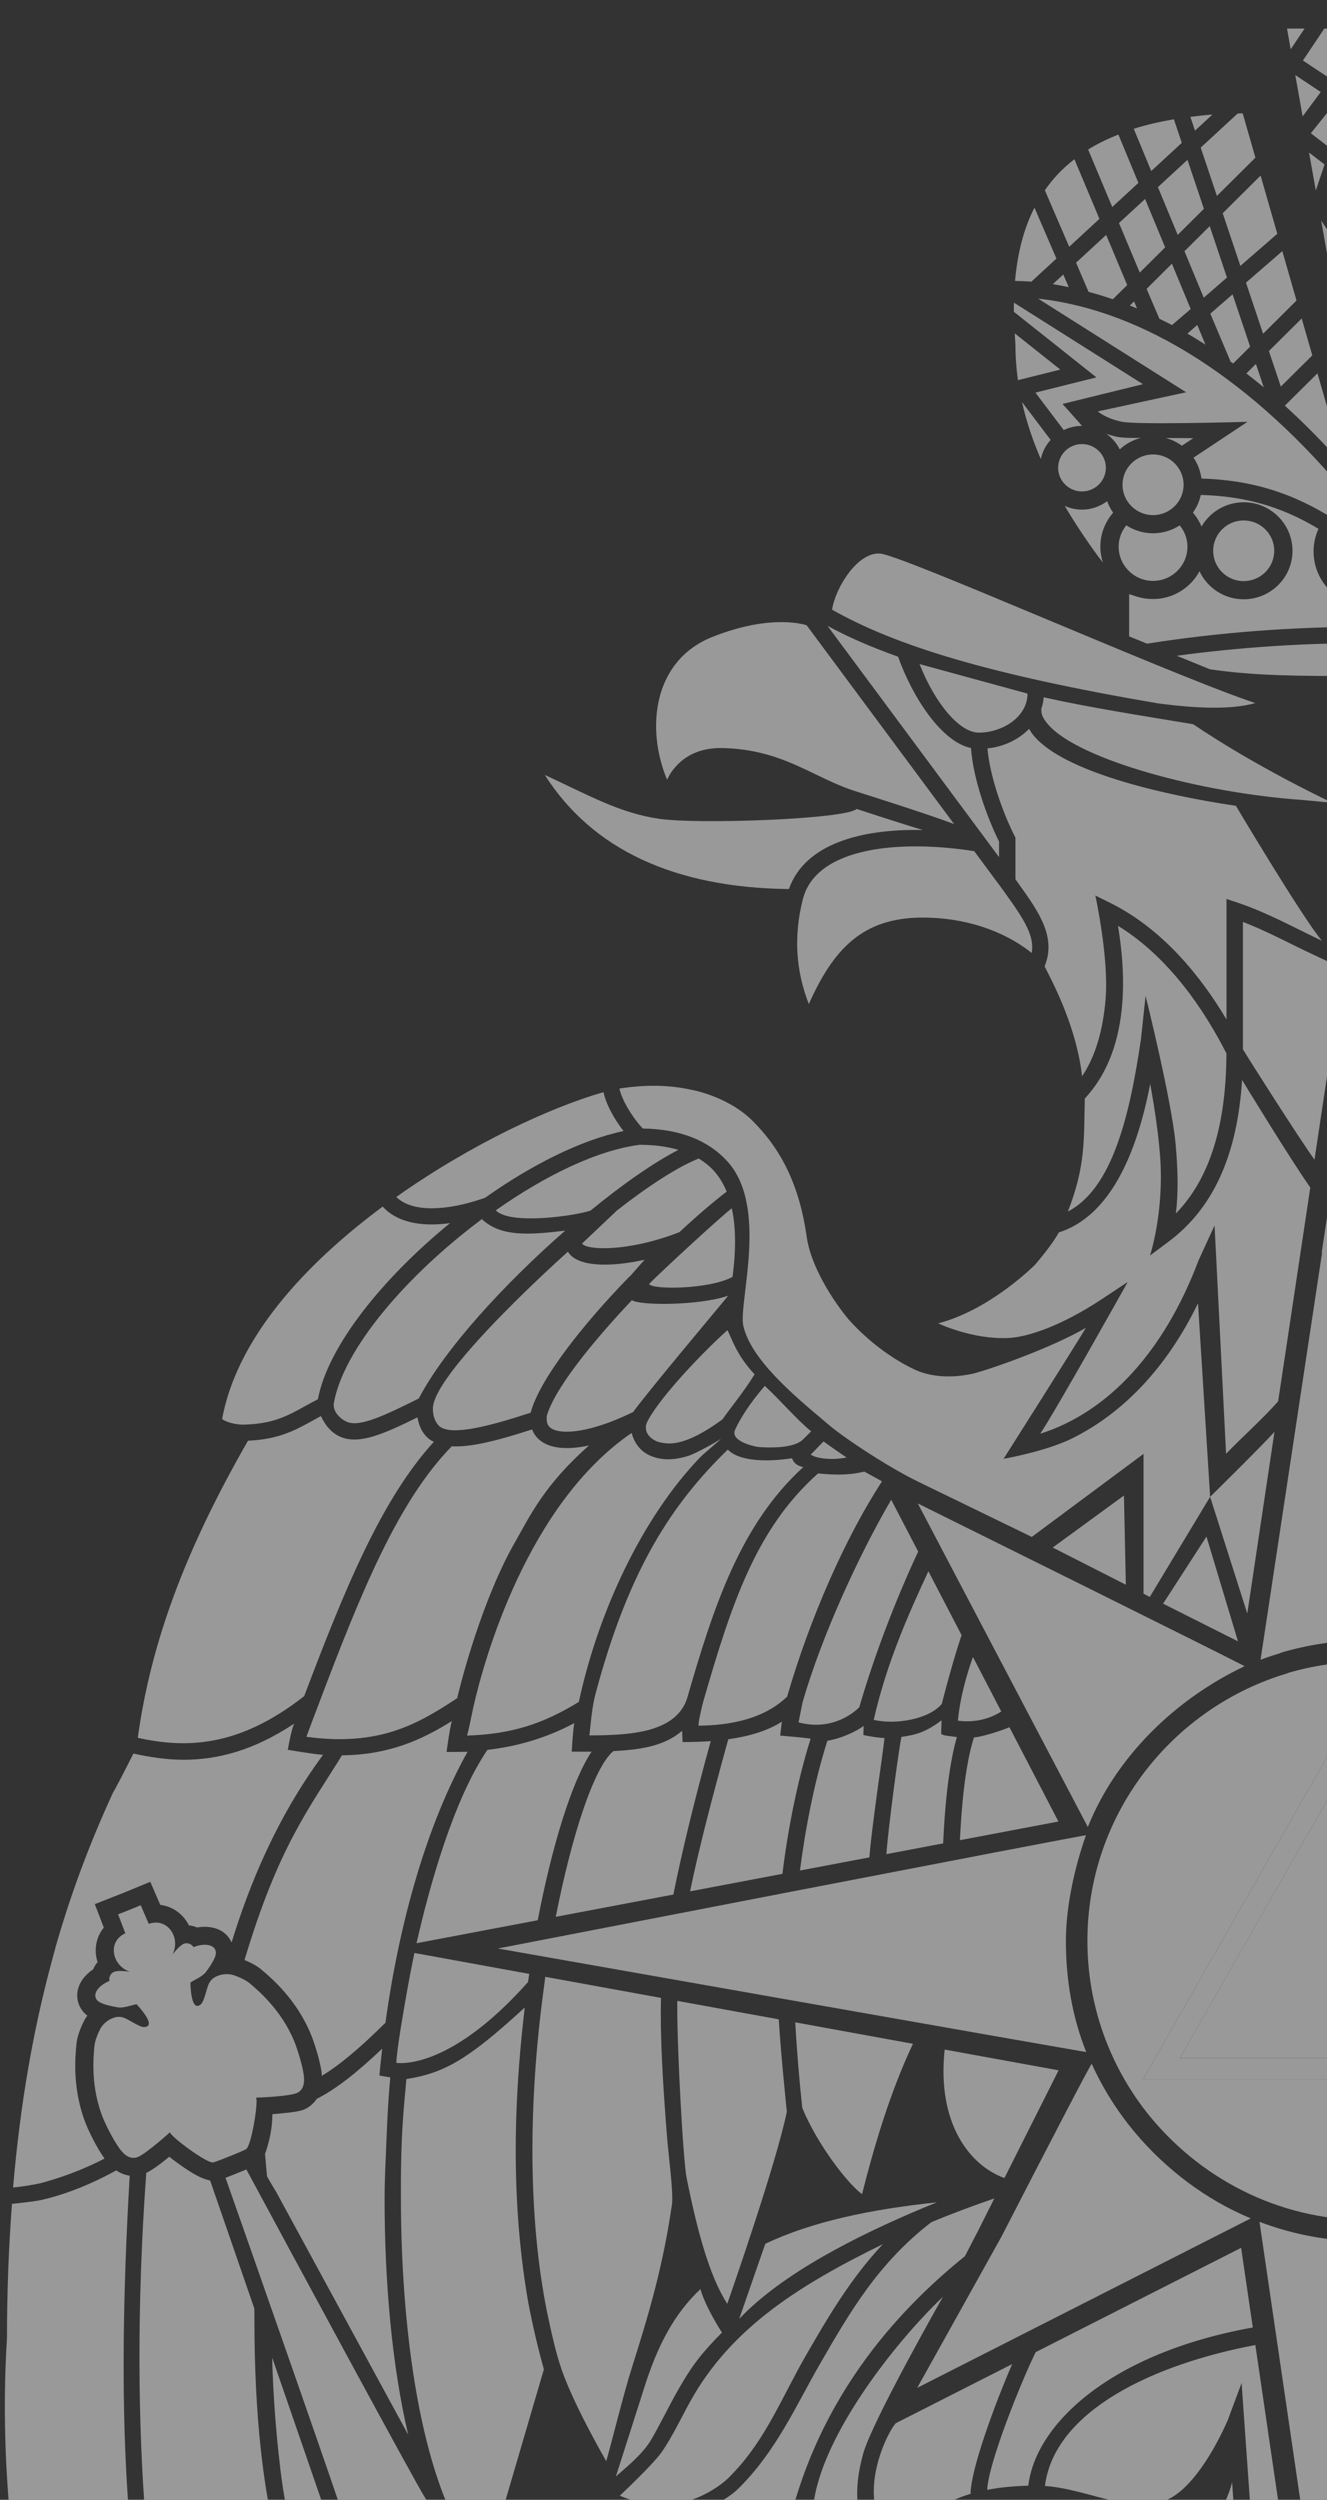 <svg width="266" height="501" viewBox="0 0 266 501" fill="none" xmlns="http://www.w3.org/2000/svg">
<rect x="0" y="0" width="266" height="501" fill="#333333" stroke="none"/>
<g opacity="0.5" clip-path="url(#clip0_33_733)">
<path fill-rule="evenodd" clip-rule="evenodd" d="M138.786 500.946C141.055 500.206 144.723 498.181 146.716 495.895C153.445 489.016 156.811 480.299 161.466 472.209C165.858 464.593 170.38 456.802 176.97 449.764C160.376 457.901 146.543 466.473 138.322 481.36C137.153 483.421 134.588 488.727 132.607 491.479C130.693 494.143 124.236 500.176 124.236 500.176C124.236 500.176 126.004 500.987 128.36 501.531C130.718 502.078 135.937 501.877 138.786 500.946Z" fill="white"/>
<path fill-rule="evenodd" clip-rule="evenodd" d="M187.811 441.376C174.375 442.8 162.729 445.26 153.412 449.686C152.907 451.137 149.454 461.003 148.178 464.743C156.767 455.631 171.825 448.049 185.097 442.486C185.263 442.418 187.071 441.673 187.811 441.376Z" fill="white"/>
<path fill-rule="evenodd" clip-rule="evenodd" d="M189.017 460.303C180.283 468.616 167.514 484.658 163.893 497.801C161.101 507.914 164.31 515.014 168.705 518.471C172.76 521.665 178.604 521.958 178.604 521.958C177.36 519.023 174.534 513.631 173.135 508.007C172.06 503.662 170.876 499.568 173.012 491.799C174.81 485.273 189.017 460.303 189.017 460.303Z" fill="white"/>
<path fill-rule="evenodd" clip-rule="evenodd" d="M212.199 414.923L189.363 410.764C187.777 425.461 194.318 433.988 201.341 436.51L212.199 414.923Z" fill="white"/>
<path fill-rule="evenodd" clip-rule="evenodd" d="M135.767 401.006C135.644 409.301 136.914 432.889 137.627 436.437C139.709 446.832 142.173 456.16 145.788 461.713C146.743 458.954 155.662 433.366 157.722 423.216C157.722 423.216 156.474 411.12 156.104 404.709L135.767 401.006Z" fill="white"/>
<path fill-rule="evenodd" clip-rule="evenodd" d="M130.313 489.3C131.788 486.932 134.499 481.428 135.952 478.929C138.774 473.986 140.683 471.567 144.718 467.475C144.718 467.475 141.487 462.579 140.401 458.768C135.049 463.831 131.815 470.166 129.243 478.206C128.313 481.1 123.446 496.353 123.446 496.353C124.48 495.331 128.458 492.29 130.313 489.3Z" fill="white"/>
<path fill-rule="evenodd" clip-rule="evenodd" d="M250.721 444.598C241.684 440.848 233.653 434.717 227.462 427.334C224.001 423.197 221.086 418.59 218.839 413.624C218.743 413.401 209.498 431.259 200.73 448.286L183.861 478.556L230.04 455.104L250.721 444.598Z" fill="white"/>
<path fill-rule="evenodd" clip-rule="evenodd" d="M157.599 508.24C163.782 479.154 181.973 461.424 193.418 452.173L196.045 447.112L199.316 440.598C195.201 442.013 191.013 443.559 186.822 445.301C186.776 445.321 186.736 445.34 186.691 445.36C176.054 453.543 170.333 463.401 164.325 473.838C159.626 481.992 155.668 491.081 148.275 498.482C146.413 500.403 144.092 501.567 140.945 503.241L138.555 519.842C138.555 519.842 156.208 514.786 157.599 508.24Z" fill="white"/>
<path fill-rule="evenodd" clip-rule="evenodd" d="M25.999 436.035C25.168 435.929 24.245 435.621 23.303 434.981C18.441 437.664 13.084 439.855 8.119 440.941C6.651 441.264 2.473 441.678 2.399 441.686C1.772 450.047 1.4 458.957 1.4 468.613C-1.449 514.145 10.553 556.858 22.149 589.964L32.247 542.375L32.215 542.381C25.155 516.62 23.222 483.569 25.999 436.035Z" fill="white"/>
<path fill-rule="evenodd" clip-rule="evenodd" d="M213.66 388.972C213.66 382.002 215.453 374.116 217.683 367.815C217.745 367.634 99.792 390.508 99.792 390.508C99.792 390.508 217.774 411.343 217.74 411.257C214.972 404.364 213.66 396.843 213.66 388.972Z" fill="white"/>
<path fill-rule="evenodd" clip-rule="evenodd" d="M172.799 439.733C175.211 430.191 178.393 419.371 183.005 409.608L159.406 405.307C159.714 410.835 160.259 417.388 160.821 422.466C163.84 429.805 169.98 437.726 172.799 439.733Z" fill="white"/>
<path fill-rule="evenodd" clip-rule="evenodd" d="M109.299 396.186C109.206 396.884 109.028 398.325 108.966 398.79C105.974 420.883 105.759 444.174 109.692 463.541C110.345 466.545 111.265 471.142 112.634 475.051C115.197 482.376 121.523 493.254 121.523 493.254C122.707 489.152 124.932 479.999 126.646 474.564C130.003 463.974 132.882 454.329 134.702 441.76C135.006 439.363 133.994 431.94 133.671 427.845C132.855 417.322 132.31 408.306 132.492 400.408L109.299 396.186Z" fill="white"/>
<path fill-rule="evenodd" clip-rule="evenodd" d="M59.617 419.422C61.094 418.674 61.05 416.915 60.851 415.628C60.51 413.435 59.531 410.472 59.027 409.229C56.45 402.824 51.638 398.829 50.03 397.464C48.91 396.516 46.71 395.81 46.71 395.81C45.703 395.545 44.588 395.606 43.617 395.999C43.562 396.021 43.506 396.045 43.449 396.072C42.739 396.394 42.275 396.775 41.87 397.555C41.463 398.334 40.958 401.057 40.306 401.65C40.136 401.804 39.983 401.907 39.838 401.961C38.2 402.62 38.183 397.46 38.16 397.363C38.531 396.991 40.395 396.261 41.192 395.33C41.641 394.703 43.281 392.575 43.286 391.345C43.175 389.497 40.647 389.49 38.871 390.205C38.849 390.215 38.824 390.223 38.799 390.232C38.417 389.649 37.721 389.335 37.016 389.502C36.967 389.514 36.917 389.529 36.866 389.549C35.916 389.936 34.579 391.723 34.579 391.723C36.288 388.282 33.553 384.258 29.819 385.571L28.206 381.834L25.944 382.765L23.67 383.662L25.122 387.456C21.521 389.095 22.377 393.879 26.013 395.165C26.013 395.165 23.8 394.808 22.851 395.19C22.801 395.21 22.75 395.234 22.71 395.259C22.084 395.624 21.807 396.339 21.941 397.018C21.916 397.025 21.889 397.038 21.869 397.043C20.096 397.758 18.283 399.506 19.494 400.914C20.36 401.797 23.028 402.189 23.788 402.329C25.019 402.454 26.869 401.687 27.392 401.692C27.443 401.78 31.045 405.5 29.407 406.161C29.266 406.215 29.084 406.247 28.852 406.252C27.971 406.282 25.702 404.676 24.863 404.399C24.027 404.117 23.421 404.167 22.69 404.424C22.631 404.443 22.575 404.466 22.515 404.49C21.548 404.88 20.702 405.6 20.165 406.495C20.165 406.495 19.079 408.514 18.941 409.974C18.741 412.065 18.08 418.26 20.715 424.644C21.228 425.886 22.597 428.687 23.887 430.501C24.646 431.562 25.845 432.854 27.431 432.366C27.48 432.353 27.535 432.334 27.591 432.312C29.32 431.616 33.879 427.523 34.049 427.347C34.384 428.354 41.392 433.518 42.66 433.383C42.613 433.572 49.551 430.78 49.381 430.677C50.39 429.905 51.806 421.341 51.339 420.392C51.593 420.4 57.73 420.186 59.461 419.491C59.519 419.466 59.568 419.444 59.617 419.422Z" fill="white"/>
<path fill-rule="evenodd" clip-rule="evenodd" d="M55.342 439.261L81.827 487.96C78.529 473.991 77.067 456.933 77.094 440.263C77.101 438.526 77.138 436.82 77.21 435.178C77.508 428.383 77.632 422.747 78.236 416.348L76.06 415.97C76.171 414.238 76.638 410.557 76.615 410.582C71.411 415.483 67.472 418.608 63.504 420.637C62.822 421.654 61.952 422.283 61.268 422.631C61.133 422.695 60.982 422.761 60.82 422.83C59.633 423.308 56.511 423.548 54.606 423.712C54.574 425.56 54.372 428.194 53.124 431.682L53.524 436.168C54.229 437.443 54.791 438.342 55.342 439.261Z" fill="white"/>
<path fill-rule="evenodd" clip-rule="evenodd" d="M97.511 514.141L109.023 474.845C107.869 470.738 106.806 466.231 105.915 461.59C101.772 438.078 103.589 415.827 105.19 402.334C94.049 412.555 89.209 415.467 81.466 416.67C80.953 422.387 80.51 426.401 80.384 434.704C80.362 436.368 80.357 438.069 80.362 439.777C80.334 462.418 83.026 486.025 89.569 501.729L97.511 514.141Z" fill="white"/>
<path fill-rule="evenodd" clip-rule="evenodd" d="M212.163 365.06L202.341 346.161C200.277 347.024 196.622 348.134 195.23 348.21C193.405 353.895 192.702 362.644 192.421 368.802L212.163 365.06Z" fill="white"/>
<path fill-rule="evenodd" clip-rule="evenodd" d="M165.852 348.876C163.21 357.12 161.373 366.88 160.356 374.882L174.278 372.242C174.66 366.626 177.033 351.023 177.304 348.339C177.304 348.339 175.2 348.212 173.059 347.722L173.123 345.906C171.629 346.977 168.814 348.376 165.852 348.876Z" fill="white"/>
<path fill-rule="evenodd" clip-rule="evenodd" d="M192.014 344.848C192.288 344.875 196.639 345.646 200.706 343.009L195.028 332.085C194.049 334.817 192.47 339.841 192.014 344.848Z" fill="white"/>
<path fill-rule="evenodd" clip-rule="evenodd" d="M175.137 344.69C179.599 345.722 186.269 344.529 188.777 341.493C189.754 337.706 191.298 331.982 192.753 327.715L186.096 314.903C182.3 323.081 177.766 333.099 175.137 344.69Z" fill="white"/>
<path fill-rule="evenodd" clip-rule="evenodd" d="M93.607 347.838C102.427 347.561 108.764 345.537 116.027 341.089L116.341 339.704C120.184 322.773 128.652 304.271 140.291 292.121C141.044 291.332 143.453 289.388 144.526 288.356C142.928 289.413 139.238 291.359 138.182 291.709C134.83 292.827 132.146 292.643 129.998 291.572C128.713 290.935 127.27 289.643 126.616 287.181C105.737 301.468 97.057 332.482 94.877 342.175C94.374 344.65 93.804 347.351 93.607 347.838Z" fill="white"/>
<path fill-rule="evenodd" clip-rule="evenodd" d="M145.988 348.571C142.639 360.62 139.936 371.206 138.327 379.056L156.843 375.545C157.835 367.239 159.784 357.049 162.494 348.453C161.325 348.252 156.385 347.843 156.385 347.843L156.725 345.049C153.704 346.98 149.952 348.016 145.988 348.571Z" fill="white"/>
<path fill-rule="evenodd" clip-rule="evenodd" d="M233.145 321.399L248.157 328.949L241.84 307.952L233.145 321.399Z" fill="white"/>
<path fill-rule="evenodd" clip-rule="evenodd" d="M211.017 310.149L225.678 317.602L225.298 299.729L211.017 310.149Z" fill="white"/>
<path fill-rule="evenodd" clip-rule="evenodd" d="M218.058 366.159C223.728 352.002 235.703 340.445 249.472 333.941C249.654 333.852 183.977 301.316 183.977 301.316L218.058 366.159Z" fill="white"/>
<path fill-rule="evenodd" clip-rule="evenodd" d="M229.11 416.755L274.083 337.956L318.653 416.755H229.11ZM318.104 423.34C325.536 413.849 329.978 401.924 329.978 388.97C329.978 363.665 313.04 342.235 289.877 335.353C284.803 333.848 279.445 333.025 273.891 333.025C268.395 333.025 263.09 333.834 258.07 335.312C258.076 335.326 258.076 335.336 258.08 335.353C234.92 342.235 217.974 363.665 217.974 388.97C217.974 401.924 222.419 413.849 229.848 423.34C240.131 436.343 256.038 444.928 273.891 444.928C291.84 444.928 307.83 436.465 318.104 423.34Z" fill="white"/>
<path fill-rule="evenodd" clip-rule="evenodd" d="M274.067 346.677L236.521 412.469H311.272L274.067 346.677Z" fill="white"/>
<path fill-rule="evenodd" clip-rule="evenodd" d="M52.38 394.72L52.471 394.801C54.403 396.433 59.533 400.778 62.392 407.89C62.974 409.336 64.044 412.57 64.431 415.08C64.481 415.418 64.486 415.715 64.51 416.028C68.06 413.884 72.103 410.492 77.263 405.39C80.119 384.707 85.73 365.372 93.722 351.084C93.009 351.111 89.516 351.121 89.516 351.121C89.516 351.121 90.096 346.617 90.567 344.931C84.707 348.585 78.133 351.695 68.548 351.795C61.829 362.654 55.786 370.182 49.016 392.818C50.002 393.223 51.371 393.867 52.38 394.72Z" fill="white"/>
<path fill-rule="evenodd" clip-rule="evenodd" d="M81.165 401.514C81.165 401.514 79.451 411.139 79.451 413.423C79.451 413.423 89.758 415.333 105.845 397.227C105.873 397.041 106.03 395.983 106.089 395.6L83.064 391.405C81.94 396.816 81.165 401.514 81.165 401.514Z" fill="white"/>
<path fill-rule="evenodd" clip-rule="evenodd" d="M180.694 348.102C180.058 351.244 178.065 366.281 177.678 371.599L189.059 369.44C189.32 363.309 190.028 354.248 191.813 348.132C190.42 347.914 189.285 347.926 188.666 347.512C188.666 347.512 188.679 345.973 188.738 344.78C185.25 347.387 183.309 347.696 180.694 348.102Z" fill="white"/>
<path fill-rule="evenodd" clip-rule="evenodd" d="M160.872 341.178L160.07 345.195C166.219 346.815 170.558 343.842 172.245 342.156C175.383 331.366 179.644 320.4 184.048 310.962L178.643 300.569C172.208 311.59 164.754 327.729 160.872 341.178Z" fill="white"/>
<path fill-rule="evenodd" clip-rule="evenodd" d="M162.511 291.511C163.246 292.14 166.311 292.783 169.706 292.104C169.37 291.917 166.038 289.599 165.091 288.893C164.617 289.296 163.209 290.883 162.511 291.511Z" fill="white"/>
<path fill-rule="evenodd" clip-rule="evenodd" d="M145.966 259.677C140.064 261.713 128.059 261.666 126.673 260.566C118.432 269.302 110.993 278.578 109.579 283.888V284.334C109.579 285.273 109.881 285.881 110.571 286.305C112.702 287.613 118.578 287.079 126.917 282.987C130.486 278.117 144.23 261.843 145.966 259.677Z" fill="white"/>
<path fill-rule="evenodd" clip-rule="evenodd" d="M61.419 348.075C76.041 350.079 83.808 345.497 91.641 340.341C93.44 332.824 97.643 318.876 103.108 309.301C106.305 303.684 109.08 297.651 118.06 289.696C114.117 290.544 110.927 290.365 108.84 289.084C107.797 288.439 107.058 287.556 106.653 286.478C99.514 288.794 94.298 290.074 90.554 289.863C79.836 300.829 72.439 318.898 63.95 341.355C63.219 343.257 61.653 347.401 61.419 348.075Z" fill="white"/>
<path fill-rule="evenodd" clip-rule="evenodd" d="M107.792 384.843C110.604 370.14 114.629 356.933 118.588 351.064C117.878 351.072 114.605 351.064 114.605 351.064C114.605 351.064 114.837 346.764 115.115 345.349C109.593 348.253 103.952 349.981 97.709 350.697C90.931 360.629 86.094 377.977 83.496 389.448L107.792 384.843Z" fill="white"/>
<path fill-rule="evenodd" clip-rule="evenodd" d="M136.732 346.877C133.188 349.962 128.282 350.681 122.949 350.947C119.052 354.195 114.624 367.815 111.404 384.161L134.981 379.693C136.554 371.775 139.1 361.125 142.469 348.948C140.59 349.083 138.693 349.134 136.824 349.134L136.732 346.877Z" fill="white"/>
<path fill-rule="evenodd" clip-rule="evenodd" d="M161.005 294.034C159.534 293.705 159.048 293.039 158.763 292.255C154.359 292.931 148.401 293.073 145.88 290.527C134.793 301.312 126.044 314.376 119.355 339.546C118.624 342.299 118.387 345.751 118.153 347.8C126.169 347.771 135.407 347.323 137.72 340.427C143.08 321.797 148.442 305.522 161.005 294.034Z" fill="white"/>
<path fill-rule="evenodd" clip-rule="evenodd" d="M173.244 294.926C169.172 295.967 165.09 295.353 163.977 295.303C151.603 306.319 146.657 321.28 140.949 341.088C140.691 342.075 139.916 345.352 140.029 345.855C146.724 345.791 153.26 344.372 157.781 340.037C162.335 324.28 169.525 308.044 176.764 296.945L176.7 296.825C175.573 296.207 174.43 295.58 173.244 294.926Z" fill="white"/>
<path fill-rule="evenodd" clip-rule="evenodd" d="M153.301 277.748C150.309 281.233 148.393 284.249 147.347 286.55C146.354 288.734 150.764 289.8 151.89 289.983C151.89 289.983 158.644 290.677 160.874 288.567C161.631 287.881 162.245 287.166 162.603 286.871C159.577 284.374 156.594 280.808 153.301 277.748Z" fill="white"/>
<path fill-rule="evenodd" clip-rule="evenodd" d="M129.62 285.22C128.838 287.462 131.093 288.822 132.287 289.069C134.1 289.444 137.22 290.003 144.814 284.472C146.272 282.34 149.145 278.904 151.252 275.437C147.53 271.44 146.652 268.122 145.815 266.582C139.861 271.956 131.586 280.906 129.62 285.22Z" fill="white"/>
<path fill-rule="evenodd" clip-rule="evenodd" d="M66.894 281.359C66.776 283.185 68.49 284.526 69.582 284.976C72.197 286.043 77.14 283.656 83.95 280.276C89.137 270.337 101.154 257.245 113.295 246.635C106.07 247.514 100.523 247.874 96.746 244.478C96.529 244.28 96.34 244.223 96.505 244.404C81.629 255.493 68.729 270.405 66.894 281.359Z" fill="white"/>
<path fill-rule="evenodd" clip-rule="evenodd" d="M88.195 285.935C90.78 287.79 98.364 285.741 106.376 283.121C108.09 276.578 116.671 265.592 126.147 255.871C126.039 256.162 128.313 253.415 129.218 252.474C122.152 254.031 115.62 253.893 113.842 250.864C113.834 250.845 87.686 274.179 86.796 281.913C86.629 284.121 87.62 285.523 88.195 285.935Z" fill="white"/>
<path fill-rule="evenodd" clip-rule="evenodd" d="M140.052 232.184C135.807 233.889 129.968 237.675 123.674 242.592C123.674 242.592 116.674 249.216 116.679 249.223C117.419 250.534 125.753 251.016 136.184 246.941C139.946 243.464 143.288 240.602 145.67 238.825C145.054 237.339 144.274 236.024 143.315 234.899C142.405 233.83 141.299 232.943 140.052 232.184Z" fill="white"/>
<path fill-rule="evenodd" clip-rule="evenodd" d="M99.378 242.571C102.262 245.58 115.366 243.644 118.364 242.624C124.823 237.339 131.054 232.977 135.997 230.448C133.737 229.791 131.162 229.443 128.232 229.433C119.705 230.521 109.235 235.628 99.378 242.571Z" fill="white"/>
<path fill-rule="evenodd" clip-rule="evenodd" d="M130.114 257.322C130.53 258.484 142.076 258.484 146.844 255.903C147.552 250.429 147.507 245.861 146.686 242.153C144.35 243.957 132.673 254.705 130.114 257.322Z" fill="white"/>
<path fill-rule="evenodd" clip-rule="evenodd" d="M256.757 331.28V331.226C262.193 329.617 267.938 328.737 273.89 328.737C279.76 328.737 285.434 329.589 290.798 331.158C292.317 331.594 293.81 332.086 295.273 332.641L282.942 251.062L273.939 191.482L264.933 251.047C264.958 251.052 264.985 251.06 265.015 251.062L252.682 332.641C254.017 332.133 255.383 331.69 256.757 331.28Z" fill="white"/>
<path fill-rule="evenodd" clip-rule="evenodd" d="M255.469 286.967C252.667 290.062 242.354 300.21 242.571 299.985L250.022 323.374L255.469 286.967Z" fill="white"/>
<path fill-rule="evenodd" clip-rule="evenodd" d="M60.977 339.927C69.23 318.1 76.541 300.399 86.966 288.957C86.737 288.832 86.484 288.739 86.269 288.587C84.653 287.43 83.965 285.723 83.679 284.063C76.784 287.462 72.024 289.513 68.327 287.999C66.654 287.311 65.337 285.933 64.331 283.806C63.771 284.1 63.231 284.404 62.703 284.696C59.043 286.727 55.78 288.474 49.712 288.742C49.695 288.771 49.677 288.803 49.66 288.83C37.088 310.75 30.256 329.201 27.617 348.289C37.083 350.362 47.694 350.35 60.977 339.927Z" fill="white"/>
<path fill-rule="evenodd" clip-rule="evenodd" d="M20.949 432.608C20.944 432.598 20.937 432.59 20.93 432.581C19.452 430.513 17.952 427.451 17.355 426.005C14.433 418.921 15.076 412.258 15.316 409.748L15.328 409.631C15.523 407.562 16.724 405.237 16.961 404.796L17.005 404.71L17.055 404.632C17.195 404.399 17.343 404.178 17.503 403.962C17.294 403.798 17.089 403.624 16.902 403.433L16.818 403.345L16.741 403.256C15.636 401.975 15.229 400.316 15.624 398.703C16.046 396.968 17.296 395.611 18.68 394.677C18.89 394.158 19.186 393.675 19.556 393.248C19.351 392.599 19.228 391.915 19.193 391.217C19.114 389.376 19.701 387.671 20.804 386.318L20.278 384.941L19.003 381.62L22.333 380.309L24.555 379.434L26.817 378.503L30.125 377.143L31.538 380.41L32.123 381.762C33.864 381.973 35.482 382.794 36.708 384.166C37.179 384.693 37.566 385.269 37.872 385.872C38.437 385.931 38.99 386.07 39.505 386.294C41.15 386.014 43.003 386.129 44.515 387.073C45.385 387.619 46.017 388.401 46.421 389.305C49.98 377.726 55.419 364.351 64.753 351.7C63.008 351.583 57.691 350.696 57.691 350.696C57.691 350.696 58.364 346.701 58.969 345.439C50.752 350.894 43.501 352.681 36.858 352.681C33.329 352.681 29.979 352.156 26.743 351.434C26.743 351.441 26.738 351.448 26.736 351.453C25.478 353.972 22.799 359.192 22.708 359.136C18.611 368.049 14.632 378.074 11.246 389.854C10.915 391.016 10.604 392.239 10.279 393.442C6.846 406.21 4.105 420.942 2.625 438.401C3.252 438.393 6.996 437.864 8.54 437.438C13.562 436.048 17.654 434.323 20.949 432.608Z" fill="white"/>
<path fill-rule="evenodd" clip-rule="evenodd" d="M50.983 462.661L42.119 436.998C41.924 436.966 41.734 436.924 41.544 436.861C40.417 436.581 38.762 435.78 35.881 433.714C35.121 433.17 34.48 432.682 33.927 432.244C32.447 433.476 30.657 434.837 29.322 435.481C25.322 490.392 30.938 530.859 35.39 541.283C39.961 552 47.565 565.592 47.565 565.592L54.851 531.192L57.868 516.945C52.893 503.711 51.255 485.547 51.026 468.961C51.026 468.853 50.983 462.972 50.983 462.661Z" fill="white"/>
<path fill-rule="evenodd" clip-rule="evenodd" d="M66.854 508.152L54.556 472.493C54.728 479.586 55.316 487.56 56.152 494.39C56.147 494.392 56.142 494.397 56.137 494.407C57.081 502.138 58.574 509.451 60.934 515.745L70.317 534.394C70.317 534.394 72.125 527.506 72.004 527.179C70.704 523.568 66.854 508.152 66.854 508.152Z" fill="white"/>
<path fill-rule="evenodd" clip-rule="evenodd" d="M251.124 466.463L250.355 461.206L248.786 450.497L233.018 458.503L207.607 471.406C204.756 477.162 198.098 493.668 197.889 499.003C200.38 498.517 203.133 498.245 206.127 498.167C207.577 485.816 222.589 471.585 251.124 466.463Z" fill="white"/>
<path fill-rule="evenodd" clip-rule="evenodd" d="M179.544 485.657C178.094 487.368 175.043 493.563 175.154 499.63C175.275 506.308 177.658 512.376 180.114 516.451C180.538 512.286 181.91 508.776 184.273 506.004C188.131 501.483 194.558 499.805 194.558 499.805C194.558 494.977 199.457 481.702 202.893 473.798L179.544 485.657Z" fill="white"/>
<path fill-rule="evenodd" clip-rule="evenodd" d="M191.796 565.355C201.418 555.155 211.523 546.301 220.834 537.734C230.469 528.88 239.577 520.529 248.102 513.386L246.97 497.42C245.066 506.899 222.921 538.068 205.591 538.068C202.629 540.091 199.597 543.225 196.393 546.531C190.787 552.326 184.43 558.886 176.819 560.772L176.419 560.83C171.427 561.439 167.066 559.415 165.329 557.8C164.952 561.531 177.778 577.549 191.796 565.355Z" fill="white"/>
<path fill-rule="evenodd" clip-rule="evenodd" d="M292.593 462.652L295.049 445.392C288.461 447.861 281.331 449.216 273.889 449.216C266.348 449.216 259.129 447.821 252.469 445.292L254.793 461.155L257.41 479.001L274.081 592.747L290.449 477.716L292.593 462.652Z" fill="white"/>
<path fill-rule="evenodd" clip-rule="evenodd" d="M94.391 526.678C95.521 524.677 96.737 519.52 96.009 517.469C95.274 515.415 87.805 504.649 85.233 500.636C83.134 497.352 58.345 451.412 49.386 434.793C48.893 435.008 45.805 436.248 45.208 436.459C51.463 454.253 68.971 504.135 69.792 507.262C70.794 511.073 73.877 524.844 75.019 526.638C76.163 528.42 80.754 531.036 83.772 531.307C86.789 531.577 93.256 528.668 94.391 526.678Z" fill="white"/>
<path fill-rule="evenodd" clip-rule="evenodd" d="M266.801 573.388L253.368 481.787L251.639 469.978C231.307 473.806 211.373 483.101 209.461 498.221C212.507 498.449 215.514 499.213 218.434 499.988C222.743 501.14 226.86 502.355 231.006 501.757C231.695 501.657 232.383 501.522 233.073 501.316C238.665 499.63 243.729 490.499 246.092 485.068L248.879 477.599L254.865 562.119L254.614 562.55C232.36 601.302 240.591 637.702 251.703 668.255C253.368 671.227 254.964 672.51 261.846 681.651C264.403 685.049 268.579 689.367 271.009 692.024C271.186 692.208 271.359 692.386 271.51 692.552C271.685 692.754 271.855 692.932 272.013 693.099V687.447V681.922C244.461 640.284 252.258 603.659 266.801 573.388Z" fill="white"/>
<path fill-rule="evenodd" clip-rule="evenodd" d="M61.105 281.837C61.924 281.379 62.802 280.903 63.723 280.428C65.72 269.778 76.746 256.125 90.208 245.135C84.178 245.96 79.422 244.855 76.719 241.816C63.668 251.489 47.798 266.57 44.525 284.393C45.021 284.812 46.624 285.471 48.57 285.518C54.557 285.437 57.47 283.849 61.105 281.837Z" fill="white"/>
<path fill-rule="evenodd" clip-rule="evenodd" d="M145.824 232.782C154.035 241.854 148.113 260.668 148.967 265.586C150.459 272.411 158.976 279.566 165.892 285.35C168.092 287.359 177.112 293.557 183.984 296.924L206.822 308.021L229.223 291.376V319.401L230.481 320.048L242.572 299.985L240.142 261.197C233.9 274.075 225.168 283.179 214.937 288.264C209.651 290.891 201.169 292.373 201.169 292.373C201.169 292.373 216.826 267.657 217.667 266.108C211.346 269.816 199.893 273.982 195.146 275.281C192.449 275.883 188.475 276.302 184.581 274.992C183.377 274.584 176.449 271.556 170.058 264.385C166.637 260.258 162.505 253.549 161.719 247.954C160.271 237.634 156.648 230.417 150.895 224.673C145.755 219.551 138.333 218.352 138.331 218.363C134.103 217.431 129.375 217.353 124.166 218.159C124.615 220.335 126.6 223.764 128.842 226.17C136.476 226.295 142.063 228.623 145.824 232.782Z" fill="white"/>
<path fill-rule="evenodd" clip-rule="evenodd" d="M96.253 240.382L97.213 240.066C106.524 233.474 116.41 228.477 124.989 226.683C123.114 224.265 121.493 221.343 120.971 218.888C110.643 221.822 94.585 229.163 79.439 239.892C82.796 243.218 90.065 242.446 96.253 240.382Z" fill="white"/>
<path fill-rule="evenodd" clip-rule="evenodd" d="M259.574 189.558C256.143 187.848 252.614 186.095 249.143 184.767V210.293C250.478 212.51 260.24 227.883 263.491 232.419L269.255 194.106C266.947 193.074 261.824 190.673 259.574 189.558Z" fill="white"/>
<path fill-rule="evenodd" clip-rule="evenodd" d="M202.187 268.151C206.023 267.958 212.724 265.757 220.911 260.334L226.056 256.926C226.056 256.926 211.809 282.414 208.514 287.345C222.215 282.988 233.386 270.823 240.246 252.612L243.462 245.601L245.768 291.357C249.234 287.776 253.058 284.409 256.205 280.856L260.314 253.556H260.311L262.652 237.994C258.821 232.593 249.365 217.091 248.975 216.432C248.03 231.53 243.186 242.17 234.24 248.85L230.528 251.622C230.528 251.622 233.441 242.731 232.521 231.437C232.148 226.839 231.443 222.051 230.555 217.213C227.81 231.625 222.307 243.795 212.246 247C211.464 248.4 210.124 250.36 207.48 253.468C207.471 253.463 198.594 262.481 188.057 265.221C188.057 265.221 194.946 268.517 202.187 268.151Z" fill="white"/>
<path fill-rule="evenodd" clip-rule="evenodd" d="M239.166 145.144C227.955 143.282 218.185 141.758 209.217 139.753C209.152 140.577 208.978 141.361 208.726 142.11C208.731 142.194 208.753 142.27 208.748 142.356C208.679 143.282 209.279 144.257 210.164 145.267C216.257 152.239 240.68 158.92 261.052 160.322L267.05 160.892C254.224 154.702 244.935 149.029 239.166 145.144Z" fill="white"/>
<path fill-rule="evenodd" clip-rule="evenodd" d="M221.618 200.246C222.309 192.024 219.568 179.477 219.568 179.477L222.58 180.97C233.122 186.212 240.743 195.727 245.852 204.314V180.171L248.02 180.884C252.393 182.329 256.791 184.518 261.043 186.628C262.346 187.275 263.663 187.92 264.987 188.557C260.947 183.721 247.761 161.533 247.761 161.533L247.875 161.521C231.869 159.149 213.37 154.493 207.396 147.654C206.944 147.136 206.589 146.609 206.279 146.073C204.152 148.264 201.109 149.683 197.939 149.987C198.371 155.295 200.874 162.597 203.378 167.543L203.551 167.893V176.228L204.021 176.882C204.108 176.997 204.189 177.117 204.273 177.235C208.365 182.925 211.764 187.922 209.391 193.676C211.438 197.643 215.832 206.196 216.904 215.695C219.546 211.788 221.088 206.579 221.618 200.246Z" fill="white"/>
<path fill-rule="evenodd" clip-rule="evenodd" d="M245.839 211.123C241.553 202.702 234.461 191.895 224.097 185.55C225.137 191.766 225.362 197.326 224.859 202.24C224.08 209.775 221.559 215.769 217.455 220.156C217.24 228.432 217.649 233.619 214.056 242.814C222.881 238.244 226.413 223.898 228.707 208.26C228.736 208.064 229.61 199.781 229.637 199.586C229.637 199.586 234.858 220.521 235.655 229.311C236.094 234.153 236.24 238.832 235.712 243.206C242.463 236.23 245.783 225.669 245.839 211.123Z" fill="white"/>
<path fill-rule="evenodd" clip-rule="evenodd" d="M196.203 146.832C200.901 146.832 205.958 143.718 205.968 139.008L184.328 133.094C187.469 141.051 192.362 146.832 196.203 146.832Z" fill="white"/>
<path fill-rule="evenodd" clip-rule="evenodd" d="M273.143 135.492H274.815C287.72 135.492 296.967 135.47 306.362 133.98L312.492 131.485C299.961 129.755 287.064 128.866 274.147 128.893C261.382 128.861 248.31 129.736 235.881 131.424L242.513 134.13C251.618 135.482 260.625 135.492 273.143 135.492Z" fill="white"/>
<path fill-rule="evenodd" clip-rule="evenodd" d="M200.261 168.663C197.694 163.485 195.037 155.797 194.64 149.921C188.725 148.688 182.914 139.753 180.025 131.615C174.471 129.63 169.762 127.571 165.87 125.427L200.261 171.783V168.663Z" fill="white"/>
<path fill-rule="evenodd" clip-rule="evenodd" d="M191.26 165.167L161.694 125.317C161.694 125.317 154.871 122.84 142.773 127.66C130.909 132.388 129.414 145.956 133.72 156.274C134.285 155.061 134.873 154.215 135.827 153.238C137.97 151.046 141.004 149.792 145.116 149.926C153.08 150.167 158.396 152.73 163.536 155.205C166.015 156.404 168.368 157.526 171.01 158.425C171.01 158.425 186.221 163.209 191.26 165.167Z" fill="white"/>
<path fill-rule="evenodd" clip-rule="evenodd" d="M185.01 166.349C180.963 165.168 171.721 162.128 171.721 162.128C169.57 164.175 140.068 165.253 132.165 164.106C124.262 162.952 118.298 159.528 109.201 155.304C118.737 170.262 135.191 177.918 158.138 178.18C161.337 169.103 172.618 166.077 185.01 166.349Z" fill="white"/>
<path fill-rule="evenodd" clip-rule="evenodd" d="M201.344 178.788L200.587 177.742L195.289 170.593C180.976 168.317 163.628 169.503 160.918 180.266C159.093 187.542 159.484 194.435 162.129 201.226C167.072 190.205 172.868 183.912 184.925 183.895H184.974C193.343 183.895 201.13 186.458 206.805 190.992C207.42 187.625 205.32 184.332 201.63 179.19C201.534 179.053 201.443 178.928 201.344 178.788Z" fill="white"/>
<path fill-rule="evenodd" clip-rule="evenodd" d="M274.067 346.677L311.272 412.469H236.521L274.067 346.677ZM274.087 337.955L229.111 416.755H318.655L274.087 337.955Z" fill="white"/>
<path fill-rule="evenodd" clip-rule="evenodd" d="M230.904 116.415C234.706 116.54 237.895 113.57 238.023 109.789C238.082 108.078 237.48 106.519 236.474 105.292C234.935 106.294 233.102 106.877 231.134 106.877C229.156 106.877 227.318 106.289 225.774 105.284C224.864 106.395 224.292 107.796 224.238 109.335C224.114 113.114 227.104 116.29 230.904 116.415Z" fill="white"/>
<path fill-rule="evenodd" clip-rule="evenodd" d="M231.135 91.076C227.756 91.076 225.006 93.801 225.006 97.153C225.006 100.508 227.756 103.239 231.135 103.239C234.511 103.239 237.254 100.508 237.254 97.153C237.254 93.801 234.511 91.076 231.135 91.076Z" fill="white"/>
<path fill-rule="evenodd" clip-rule="evenodd" d="M273.982 125.625V125.623H274.012H274.137H274.288C274.243 125.623 274.194 125.625 274.147 125.625C289.11 125.588 304.049 126.767 318.432 129.066L321.587 127.784C321.591 125.12 321.597 120.359 321.594 120.136C320.395 120.606 319.093 120.874 317.731 120.874C313.958 120.874 310.653 118.891 308.785 115.921C307.017 118.445 304.079 120.109 300.754 120.109C295.352 120.109 290.959 115.747 290.959 110.392C290.959 105.023 295.352 100.666 300.754 100.666C304.079 100.666 307.014 102.325 308.785 104.849C309.032 104.452 309.306 104.07 309.606 103.714C308.45 102.46 307.616 100.921 307.244 99.2C298.68 99.433 291.601 101.398 284.462 105.53C285.222 107.03 285.664 108.719 285.664 110.51C285.664 116.629 280.65 121.618 274.488 121.618C268.324 121.618 263.309 116.629 263.309 110.51C263.309 108.895 263.662 107.366 264.289 105.981C256.872 101.526 249.588 99.436 240.701 99.198C240.42 100.497 239.873 101.69 239.13 102.744C239.843 103.57 240.42 104.504 240.849 105.516C242.546 102.619 245.691 100.666 249.294 100.666C254.694 100.666 259.087 105.023 259.087 110.392C259.087 115.747 254.694 120.109 249.294 120.109C245.38 120.109 242.001 117.801 240.442 114.487C238.604 117.903 234.934 120.189 230.786 120.053C228.625 119.981 227.369 119.364 226.341 119.065L226.338 127.541L229.925 128.999C244.162 126.753 259.22 125.598 273.982 125.625Z" fill="white"/>
<path fill-rule="evenodd" clip-rule="evenodd" d="M255.422 110.389C255.422 107.032 252.679 104.305 249.295 104.305C245.926 104.305 243.183 107.032 243.183 110.389C243.183 113.739 245.926 116.464 249.295 116.464C252.679 116.464 255.422 113.739 255.422 110.389Z" fill="white"/>
<path fill-rule="evenodd" clip-rule="evenodd" d="M233.679 87.78C234.858 88.096 235.956 88.628 236.913 89.329L239.205 87.81L233.679 87.78Z" fill="white"/>
<path fill-rule="evenodd" clip-rule="evenodd" d="M224.455 90.067C225.632 88.974 227.085 88.162 228.698 87.753C228.698 87.753 225.528 87.839 224.166 87.591C222.795 87.341 221.764 86.93 221.764 86.93C222.904 87.739 223.831 88.809 224.455 90.067Z" fill="white"/>
<path fill-rule="evenodd" clip-rule="evenodd" d="M227.923 61.823L227.322 60.4L226.478 61.233C226.961 61.422 227.443 61.625 227.923 61.823Z" fill="white"/>
<path fill-rule="evenodd" clip-rule="evenodd" d="M215.701 52.645L218.207 58.496C219.827 58.925 221.443 59.417 223.066 59.976L225.954 57.134L221.732 47.079L215.701 52.645Z" fill="white"/>
<path fill-rule="evenodd" clip-rule="evenodd" d="M251.751 72.941L249.835 74.844C250.998 75.749 252.165 76.668 253.325 77.633L251.751 72.941Z" fill="white"/>
<path fill-rule="evenodd" clip-rule="evenodd" d="M224.302 44.703L228.468 54.631L233.555 49.578L229.534 39.878L224.302 44.703Z" fill="white"/>
<path fill-rule="evenodd" clip-rule="evenodd" d="M229.839 57.894L232.404 63.886C233.245 64.295 234.088 64.7 234.929 65.148L238.679 61.935L234.912 52.851L229.839 57.894Z" fill="white"/>
<path fill-rule="evenodd" clip-rule="evenodd" d="M238.017 66.856C239.225 67.559 240.429 68.304 241.635 69.073L240.002 65.13L238.017 66.856Z" fill="white"/>
<path fill-rule="evenodd" clip-rule="evenodd" d="M242.612 62.858L246.681 72.493C246.847 72.611 247.019 72.721 247.19 72.851L250.591 69.469L247.071 58.991L242.612 62.858Z" fill="white"/>
<path fill-rule="evenodd" clip-rule="evenodd" d="M237.762 78.617L220.042 82.457C220.042 82.457 221.69 83.903 224.961 84.537C228.231 85.177 250.07 84.537 250.07 84.537L239.242 91.72C240.08 92.948 240.63 94.379 240.83 95.911C250.235 96.18 258.19 98.486 266.063 103.226C267.311 101.804 268.915 100.707 270.73 100.06C270.747 100.05 270.76 100.045 270.772 100.032C251.222 76.22 229.233 62.173 208.094 59.852L237.762 78.617Z" fill="white"/>
<path fill-rule="evenodd" clip-rule="evenodd" d="M221.929 100.447C220.521 101.496 218.779 102.136 216.883 102.136C215.654 102.136 214.488 101.866 213.432 101.393C215.523 104.947 217.817 108.356 220.205 111.624C220.205 111.588 220.558 112.049 221.088 112.759C220.723 111.644 220.533 110.451 220.575 109.213C220.657 106.733 221.614 104.493 223.131 102.741C222.635 102.038 222.23 101.268 221.929 100.447Z" fill="white"/>
<path fill-rule="evenodd" clip-rule="evenodd" d="M251.628 140.91C251.176 140.761 250.683 140.589 250.177 140.408H250.173L250.158 140.405C231.858 133.982 180.86 111.302 176.435 110.946C171.887 110.579 167.439 117.838 166.791 122.192C179.646 129.458 198.39 135.21 232.14 140.972C239.391 141.925 246.591 142.319 251.628 140.91Z" fill="white"/>
<path fill-rule="evenodd" clip-rule="evenodd" d="M216.883 98.493C219.522 98.493 221.673 96.363 221.673 93.753C221.673 91.131 219.522 88.999 216.883 88.999C214.251 88.999 212.105 91.131 212.105 93.753C212.105 96.363 214.251 98.493 216.883 98.493Z" fill="white"/>
<path fill-rule="evenodd" clip-rule="evenodd" d="M208.629 92.004C208.945 90.546 209.638 89.232 210.6 88.164L204.863 80.576C205.746 84.512 207.041 88.323 208.629 92.004Z" fill="white"/>
<path fill-rule="evenodd" clip-rule="evenodd" d="M269.433 93.417L264.089 74.819L257.547 81.303C261.582 84.959 265.554 89.008 269.433 93.417Z" fill="white"/>
<path fill-rule="evenodd" clip-rule="evenodd" d="M207.554 78.686L213.227 86.194C214.334 85.66 215.573 85.359 216.883 85.359C216.944 85.359 212.978 80.957 212.978 80.957L229.102 76.997L203.247 60.661C203.235 61.264 203.218 61.86 203.226 62.484L219.778 75.632L207.554 78.686Z" fill="white"/>
<path fill-rule="evenodd" clip-rule="evenodd" d="M203.414 66.817C203.466 67.565 203.475 68.28 203.545 69.047C203.545 71.468 203.722 73.853 204.048 76.189L212.543 74.069L203.414 66.817Z" fill="white"/>
<path fill-rule="evenodd" clip-rule="evenodd" d="M256.74 77.48L263.052 71.226L260.926 63.825L254.355 70.353L256.74 77.48Z" fill="white"/>
<path fill-rule="evenodd" clip-rule="evenodd" d="M211.041 56.946C212.102 57.11 213.167 57.333 214.231 57.549L213.138 55.013L211.041 56.946Z" fill="white"/>
<path fill-rule="evenodd" clip-rule="evenodd" d="M253.192 66.886L259.889 60.23L257.042 50.33L249.759 56.65L253.192 66.886Z" fill="white"/>
<path fill-rule="evenodd" clip-rule="evenodd" d="M237.432 50.351L241.295 59.666L245.944 55.624L242.488 45.322L237.432 50.351Z" fill="white"/>
<path fill-rule="evenodd" clip-rule="evenodd" d="M266.924 55.977L268.497 49.679L264.827 44.199L266.924 55.977Z" fill="white"/>
<path fill-rule="evenodd" clip-rule="evenodd" d="M220.381 43.862L215.367 31.91C214.114 32.896 212.932 33.935 211.886 35.074C211.003 36.037 210.187 37.054 209.442 38.133L214.326 49.459L220.381 43.862Z" fill="white"/>
<path fill-rule="evenodd" clip-rule="evenodd" d="M211.762 51.821L207.362 41.618C205.228 45.777 203.961 50.679 203.468 56.303C204.56 56.334 205.65 56.361 206.748 56.447L211.762 51.821Z" fill="white"/>
<path fill-rule="evenodd" clip-rule="evenodd" d="M248.635 53.29L256.041 46.854L252.69 35.187L245.095 42.735L248.635 53.29Z" fill="white"/>
<path fill-rule="evenodd" clip-rule="evenodd" d="M236.074 47.073L241.325 41.851L238.032 32.034L232.105 37.504L236.074 47.073Z" fill="white"/>
<path fill-rule="evenodd" clip-rule="evenodd" d="M262.401 30.58L263.756 38.172L265.509 32.962L262.401 30.58Z" fill="white"/>
<path fill-rule="evenodd" clip-rule="evenodd" d="M228.196 36.651L224.182 26.964C221.997 27.839 219.952 28.819 218.118 29.963L222.954 41.491L228.196 36.651Z" fill="white"/>
<path fill-rule="evenodd" clip-rule="evenodd" d="M236.894 28.627L235.31 23.907C232.442 24.4 229.741 25.017 227.262 25.811L230.769 34.278L236.894 28.627Z" fill="white"/>
<path fill-rule="evenodd" clip-rule="evenodd" d="M243.031 22.958C241.506 23.063 240.056 23.24 238.611 23.421L239.541 26.18L243.031 22.958Z" fill="white"/>
<path fill-rule="evenodd" clip-rule="evenodd" d="M243.931 39.267L251.652 31.592L249.096 22.708C248.748 22.711 248.435 22.745 248.09 22.75L240.685 29.582L243.931 39.267Z" fill="white"/>
<path fill-rule="evenodd" clip-rule="evenodd" d="M257.984 5.723L258.722 9.882L261.506 5.723H257.984Z" fill="white"/>
<path fill-rule="evenodd" clip-rule="evenodd" d="M267.934 16.611H280.019L286.785 12.132L282.498 5.726H265.462L261.17 12.132L267.934 16.611Z" fill="white"/>
<path fill-rule="evenodd" clip-rule="evenodd" d="M259.644 15.047L261.114 23.323L264.75 18.439L259.644 15.047Z" fill="white"/>
<path fill-rule="evenodd" clip-rule="evenodd" d="M274.012 20.024H273.945L268.033 20.129L262.759 26.709L268.001 30.745H279.957L285.2 26.709L279.929 20.129L274.012 20.024Z" fill="white"/>
</g>
<defs>
<clipPath id="clip0_33_733">
<rect width="532" height="557" fill="white"/>
</clipPath>
</defs>
</svg>
